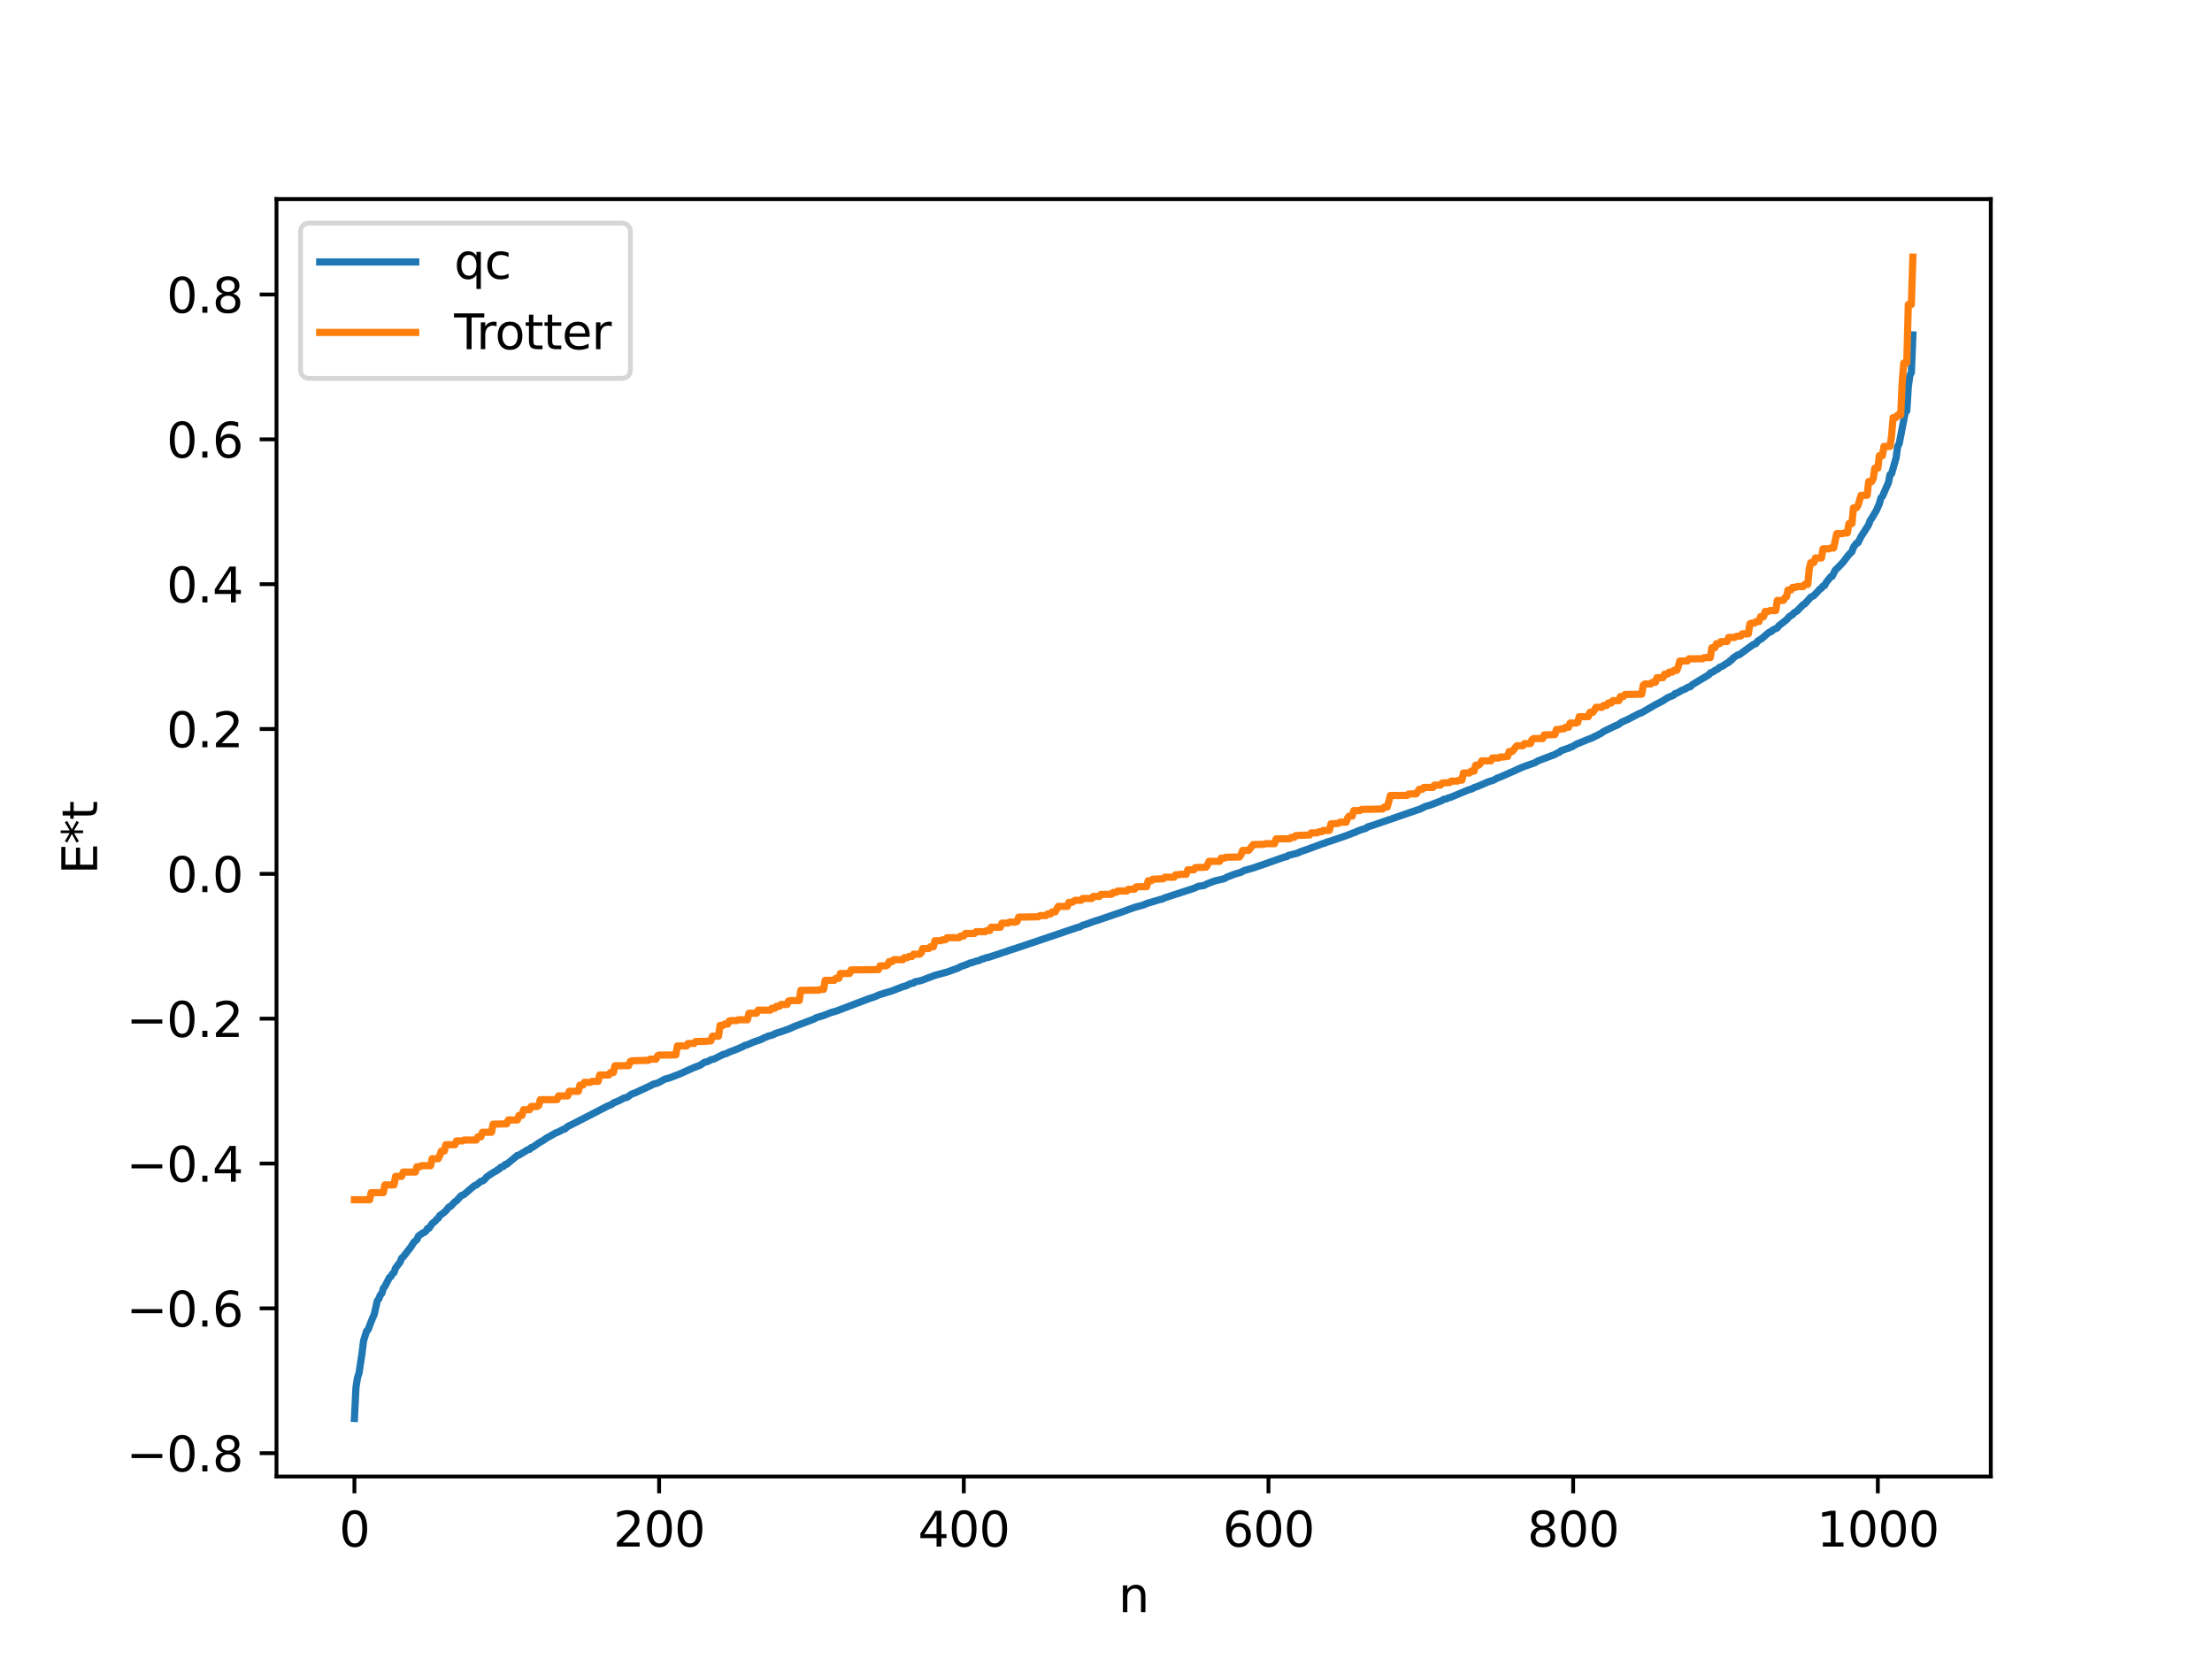 <?xml version="1.0" encoding="utf-8" standalone="no"?>
<!DOCTYPE svg PUBLIC "-//W3C//DTD SVG 1.1//EN"
  "http://www.w3.org/Graphics/SVG/1.1/DTD/svg11.dtd">
<svg xmlns:xlink="http://www.w3.org/1999/xlink" width="460.8pt" height="345.6pt" viewBox="0 0 460.8 345.6" xmlns="http://www.w3.org/2000/svg" version="1.1">
 <defs>
  <style type="text/css">*{stroke-linejoin: round; stroke-linecap: butt}</style>
 </defs>
 <g id="figure_1">
  <g id="patch_1">
   <path d="M 0 345.6 
L 460.8 345.6 
L 460.8 0 
L 0 0 
z
" style="fill: #ffffff"/>
  </g>
  <g id="axes_1">
   <g id="patch_2">
    <path d="M 57.6 307.584 
L 414.72 307.584 
L 414.72 41.472 
L 57.6 41.472 
z
" style="fill: #ffffff"/>
   </g>
   <g id="matplotlib.axis_1">
    <g id="xtick_1">
     <g id="line2d_1">
      <defs>
       <path id="m4b698e9301" d="M 0 0 
L 0 3.5 
" style="stroke: #000000; stroke-width: 0.8"/>
      </defs>
      <g>
       <use xlink:href="#m4b698e9301" x="73.833" y="307.584" style="stroke: #000000; stroke-width: 0.8"/>
      </g>
     </g>
     <g id="text_1">
      <!-- 0 -->
      <g transform="translate(70.651 322.182) scale(0.1 -0.1)">
       <defs>
        <path id="DejaVuSans-30" d="M 2034 4250 
Q 1547 4250 1301 3770 
Q 1056 3291 1056 2328 
Q 1056 1369 1301 889 
Q 1547 409 2034 409 
Q 2525 409 2770 889 
Q 3016 1369 3016 2328 
Q 3016 3291 2770 3770 
Q 2525 4250 2034 4250 
z
M 2034 4750 
Q 2819 4750 3233 4129 
Q 3647 3509 3647 2328 
Q 3647 1150 3233 529 
Q 2819 -91 2034 -91 
Q 1250 -91 836 529 
Q 422 1150 422 2328 
Q 422 3509 836 4129 
Q 1250 4750 2034 4750 
z
" transform="scale(0.016)"/>
       </defs>
       <use xlink:href="#DejaVuSans-30"/>
      </g>
     </g>
    </g>
    <g id="xtick_2">
     <g id="line2d_2">
      <g>
       <use xlink:href="#m4b698e9301" x="137.304" y="307.584" style="stroke: #000000; stroke-width: 0.8"/>
      </g>
     </g>
     <g id="text_2">
      <!-- 200 -->
      <g transform="translate(127.76 322.182) scale(0.1 -0.1)">
       <defs>
        <path id="DejaVuSans-32" d="M 1228 531 
L 3431 531 
L 3431 0 
L 469 0 
L 469 531 
Q 828 903 1448 1529 
Q 2069 2156 2228 2338 
Q 2531 2678 2651 2914 
Q 2772 3150 2772 3378 
Q 2772 3750 2511 3984 
Q 2250 4219 1831 4219 
Q 1534 4219 1204 4116 
Q 875 4013 500 3803 
L 500 4441 
Q 881 4594 1212 4672 
Q 1544 4750 1819 4750 
Q 2544 4750 2975 4387 
Q 3406 4025 3406 3419 
Q 3406 3131 3298 2873 
Q 3191 2616 2906 2266 
Q 2828 2175 2409 1742 
Q 1991 1309 1228 531 
z
" transform="scale(0.016)"/>
       </defs>
       <use xlink:href="#DejaVuSans-32"/>
       <use xlink:href="#DejaVuSans-30" x="63.623"/>
       <use xlink:href="#DejaVuSans-30" x="127.246"/>
      </g>
     </g>
    </g>
    <g id="xtick_3">
     <g id="line2d_3">
      <g>
       <use xlink:href="#m4b698e9301" x="200.775" y="307.584" style="stroke: #000000; stroke-width: 0.8"/>
      </g>
     </g>
     <g id="text_3">
      <!-- 400 -->
      <g transform="translate(191.231 322.182) scale(0.1 -0.1)">
       <defs>
        <path id="DejaVuSans-34" d="M 2419 4116 
L 825 1625 
L 2419 1625 
L 2419 4116 
z
M 2253 4666 
L 3047 4666 
L 3047 1625 
L 3713 1625 
L 3713 1100 
L 3047 1100 
L 3047 0 
L 2419 0 
L 2419 1100 
L 313 1100 
L 313 1709 
L 2253 4666 
z
" transform="scale(0.016)"/>
       </defs>
       <use xlink:href="#DejaVuSans-34"/>
       <use xlink:href="#DejaVuSans-30" x="63.623"/>
       <use xlink:href="#DejaVuSans-30" x="127.246"/>
      </g>
     </g>
    </g>
    <g id="xtick_4">
     <g id="line2d_4">
      <g>
       <use xlink:href="#m4b698e9301" x="264.246" y="307.584" style="stroke: #000000; stroke-width: 0.8"/>
      </g>
     </g>
     <g id="text_4">
      <!-- 600 -->
      <g transform="translate(254.702 322.182) scale(0.1 -0.1)">
       <defs>
        <path id="DejaVuSans-36" d="M 2113 2584 
Q 1688 2584 1439 2293 
Q 1191 2003 1191 1497 
Q 1191 994 1439 701 
Q 1688 409 2113 409 
Q 2538 409 2786 701 
Q 3034 994 3034 1497 
Q 3034 2003 2786 2293 
Q 2538 2584 2113 2584 
z
M 3366 4563 
L 3366 3988 
Q 3128 4100 2886 4159 
Q 2644 4219 2406 4219 
Q 1781 4219 1451 3797 
Q 1122 3375 1075 2522 
Q 1259 2794 1537 2939 
Q 1816 3084 2150 3084 
Q 2853 3084 3261 2657 
Q 3669 2231 3669 1497 
Q 3669 778 3244 343 
Q 2819 -91 2113 -91 
Q 1303 -91 875 529 
Q 447 1150 447 2328 
Q 447 3434 972 4092 
Q 1497 4750 2381 4750 
Q 2619 4750 2861 4703 
Q 3103 4656 3366 4563 
z
" transform="scale(0.016)"/>
       </defs>
       <use xlink:href="#DejaVuSans-36"/>
       <use xlink:href="#DejaVuSans-30" x="63.623"/>
       <use xlink:href="#DejaVuSans-30" x="127.246"/>
      </g>
     </g>
    </g>
    <g id="xtick_5">
     <g id="line2d_5">
      <g>
       <use xlink:href="#m4b698e9301" x="327.717" y="307.584" style="stroke: #000000; stroke-width: 0.8"/>
      </g>
     </g>
     <g id="text_5">
      <!-- 800 -->
      <g transform="translate(318.173 322.182) scale(0.1 -0.1)">
       <defs>
        <path id="DejaVuSans-38" d="M 2034 2216 
Q 1584 2216 1326 1975 
Q 1069 1734 1069 1313 
Q 1069 891 1326 650 
Q 1584 409 2034 409 
Q 2484 409 2743 651 
Q 3003 894 3003 1313 
Q 3003 1734 2745 1975 
Q 2488 2216 2034 2216 
z
M 1403 2484 
Q 997 2584 770 2862 
Q 544 3141 544 3541 
Q 544 4100 942 4425 
Q 1341 4750 2034 4750 
Q 2731 4750 3128 4425 
Q 3525 4100 3525 3541 
Q 3525 3141 3298 2862 
Q 3072 2584 2669 2484 
Q 3125 2378 3379 2068 
Q 3634 1759 3634 1313 
Q 3634 634 3220 271 
Q 2806 -91 2034 -91 
Q 1263 -91 848 271 
Q 434 634 434 1313 
Q 434 1759 690 2068 
Q 947 2378 1403 2484 
z
M 1172 3481 
Q 1172 3119 1398 2916 
Q 1625 2713 2034 2713 
Q 2441 2713 2670 2916 
Q 2900 3119 2900 3481 
Q 2900 3844 2670 4047 
Q 2441 4250 2034 4250 
Q 1625 4250 1398 4047 
Q 1172 3844 1172 3481 
z
" transform="scale(0.016)"/>
       </defs>
       <use xlink:href="#DejaVuSans-38"/>
       <use xlink:href="#DejaVuSans-30" x="63.623"/>
       <use xlink:href="#DejaVuSans-30" x="127.246"/>
      </g>
     </g>
    </g>
    <g id="xtick_6">
     <g id="line2d_6">
      <g>
       <use xlink:href="#m4b698e9301" x="391.188" y="307.584" style="stroke: #000000; stroke-width: 0.8"/>
      </g>
     </g>
     <g id="text_6">
      <!-- 1000 -->
      <g transform="translate(378.463 322.182) scale(0.1 -0.1)">
       <defs>
        <path id="DejaVuSans-31" d="M 794 531 
L 1825 531 
L 1825 4091 
L 703 3866 
L 703 4441 
L 1819 4666 
L 2450 4666 
L 2450 531 
L 3481 531 
L 3481 0 
L 794 0 
L 794 531 
z
" transform="scale(0.016)"/>
       </defs>
       <use xlink:href="#DejaVuSans-31"/>
       <use xlink:href="#DejaVuSans-30" x="63.623"/>
       <use xlink:href="#DejaVuSans-30" x="127.246"/>
       <use xlink:href="#DejaVuSans-30" x="190.869"/>
      </g>
     </g>
    </g>
    <g id="text_7">
     <!-- n -->
     <g transform="translate(232.991 335.861) scale(0.1 -0.1)">
      <defs>
       <path id="DejaVuSans-6e" d="M 3513 2113 
L 3513 0 
L 2938 0 
L 2938 2094 
Q 2938 2591 2744 2837 
Q 2550 3084 2163 3084 
Q 1697 3084 1428 2787 
Q 1159 2491 1159 1978 
L 1159 0 
L 581 0 
L 581 3500 
L 1159 3500 
L 1159 2956 
Q 1366 3272 1645 3428 
Q 1925 3584 2291 3584 
Q 2894 3584 3203 3211 
Q 3513 2838 3513 2113 
z
" transform="scale(0.016)"/>
      </defs>
      <use xlink:href="#DejaVuSans-6e"/>
     </g>
    </g>
   </g>
   <g id="matplotlib.axis_2">
    <g id="ytick_1">
     <g id="line2d_7">
      <defs>
       <path id="m3934fde22a" d="M 0 0 
L -3.5 0 
" style="stroke: #000000; stroke-width: 0.8"/>
      </defs>
      <g>
       <use xlink:href="#m3934fde22a" x="57.6" y="302.725" style="stroke: #000000; stroke-width: 0.8"/>
      </g>
     </g>
     <g id="text_8">
      <!-- −0.8 -->
      <g transform="translate(26.317 306.524) scale(0.1 -0.1)">
       <defs>
        <path id="DejaVuSans-2212" d="M 678 2272 
L 4684 2272 
L 4684 1741 
L 678 1741 
L 678 2272 
z
" transform="scale(0.016)"/>
        <path id="DejaVuSans-2e" d="M 684 794 
L 1344 794 
L 1344 0 
L 684 0 
L 684 794 
z
" transform="scale(0.016)"/>
       </defs>
       <use xlink:href="#DejaVuSans-2212"/>
       <use xlink:href="#DejaVuSans-30" x="83.789"/>
       <use xlink:href="#DejaVuSans-2e" x="147.412"/>
       <use xlink:href="#DejaVuSans-38" x="179.199"/>
      </g>
     </g>
    </g>
    <g id="ytick_2">
     <g id="line2d_8">
      <g>
       <use xlink:href="#m3934fde22a" x="57.6" y="272.553" style="stroke: #000000; stroke-width: 0.8"/>
      </g>
     </g>
     <g id="text_9">
      <!-- −0.6 -->
      <g transform="translate(26.317 276.352) scale(0.1 -0.1)">
       <use xlink:href="#DejaVuSans-2212"/>
       <use xlink:href="#DejaVuSans-30" x="83.789"/>
       <use xlink:href="#DejaVuSans-2e" x="147.412"/>
       <use xlink:href="#DejaVuSans-36" x="179.199"/>
      </g>
     </g>
    </g>
    <g id="ytick_3">
     <g id="line2d_9">
      <g>
       <use xlink:href="#m3934fde22a" x="57.6" y="242.382" style="stroke: #000000; stroke-width: 0.8"/>
      </g>
     </g>
     <g id="text_10">
      <!-- −0.4 -->
      <g transform="translate(26.317 246.181) scale(0.1 -0.1)">
       <use xlink:href="#DejaVuSans-2212"/>
       <use xlink:href="#DejaVuSans-30" x="83.789"/>
       <use xlink:href="#DejaVuSans-2e" x="147.412"/>
       <use xlink:href="#DejaVuSans-34" x="179.199"/>
      </g>
     </g>
    </g>
    <g id="ytick_4">
     <g id="line2d_10">
      <g>
       <use xlink:href="#m3934fde22a" x="57.6" y="212.21" style="stroke: #000000; stroke-width: 0.8"/>
      </g>
     </g>
     <g id="text_11">
      <!-- −0.2 -->
      <g transform="translate(26.317 216.009) scale(0.1 -0.1)">
       <use xlink:href="#DejaVuSans-2212"/>
       <use xlink:href="#DejaVuSans-30" x="83.789"/>
       <use xlink:href="#DejaVuSans-2e" x="147.412"/>
       <use xlink:href="#DejaVuSans-32" x="179.199"/>
      </g>
     </g>
    </g>
    <g id="ytick_5">
     <g id="line2d_11">
      <g>
       <use xlink:href="#m3934fde22a" x="57.6" y="182.039" style="stroke: #000000; stroke-width: 0.8"/>
      </g>
     </g>
     <g id="text_12">
      <!-- 0.0 -->
      <g transform="translate(34.697 185.838) scale(0.1 -0.1)">
       <use xlink:href="#DejaVuSans-30"/>
       <use xlink:href="#DejaVuSans-2e" x="63.623"/>
       <use xlink:href="#DejaVuSans-30" x="95.41"/>
      </g>
     </g>
    </g>
    <g id="ytick_6">
     <g id="line2d_12">
      <g>
       <use xlink:href="#m3934fde22a" x="57.6" y="151.867" style="stroke: #000000; stroke-width: 0.8"/>
      </g>
     </g>
     <g id="text_13">
      <!-- 0.2 -->
      <g transform="translate(34.697 155.666) scale(0.1 -0.1)">
       <use xlink:href="#DejaVuSans-30"/>
       <use xlink:href="#DejaVuSans-2e" x="63.623"/>
       <use xlink:href="#DejaVuSans-32" x="95.41"/>
      </g>
     </g>
    </g>
    <g id="ytick_7">
     <g id="line2d_13">
      <g>
       <use xlink:href="#m3934fde22a" x="57.6" y="121.696" style="stroke: #000000; stroke-width: 0.8"/>
      </g>
     </g>
     <g id="text_14">
      <!-- 0.4 -->
      <g transform="translate(34.697 125.495) scale(0.1 -0.1)">
       <use xlink:href="#DejaVuSans-30"/>
       <use xlink:href="#DejaVuSans-2e" x="63.623"/>
       <use xlink:href="#DejaVuSans-34" x="95.41"/>
      </g>
     </g>
    </g>
    <g id="ytick_8">
     <g id="line2d_14">
      <g>
       <use xlink:href="#m3934fde22a" x="57.6" y="91.524" style="stroke: #000000; stroke-width: 0.8"/>
      </g>
     </g>
     <g id="text_15">
      <!-- 0.6 -->
      <g transform="translate(34.697 95.324) scale(0.1 -0.1)">
       <use xlink:href="#DejaVuSans-30"/>
       <use xlink:href="#DejaVuSans-2e" x="63.623"/>
       <use xlink:href="#DejaVuSans-36" x="95.41"/>
      </g>
     </g>
    </g>
    <g id="ytick_9">
     <g id="line2d_15">
      <g>
       <use xlink:href="#m3934fde22a" x="57.6" y="61.353" style="stroke: #000000; stroke-width: 0.8"/>
      </g>
     </g>
     <g id="text_16">
      <!-- 0.8 -->
      <g transform="translate(34.697 65.152) scale(0.1 -0.1)">
       <use xlink:href="#DejaVuSans-30"/>
       <use xlink:href="#DejaVuSans-2e" x="63.623"/>
       <use xlink:href="#DejaVuSans-38" x="95.41"/>
      </g>
     </g>
    </g>
    <g id="text_17">
     <!-- E*t -->
     <g transform="translate(20.238 182.148) rotate(-90) scale(0.1 -0.1)">
      <defs>
       <path id="DejaVuSans-45" d="M 628 4666 
L 3578 4666 
L 3578 4134 
L 1259 4134 
L 1259 2753 
L 3481 2753 
L 3481 2222 
L 1259 2222 
L 1259 531 
L 3634 531 
L 3634 0 
L 628 0 
L 628 4666 
z
" transform="scale(0.016)"/>
       <path id="DejaVuSans-2a" d="M 3009 3897 
L 1888 3291 
L 3009 2681 
L 2828 2375 
L 1778 3009 
L 1778 1831 
L 1422 1831 
L 1422 3009 
L 372 2375 
L 191 2681 
L 1313 3291 
L 191 3897 
L 372 4206 
L 1422 3572 
L 1422 4750 
L 1778 4750 
L 1778 3572 
L 2828 4206 
L 3009 3897 
z
" transform="scale(0.016)"/>
       <path id="DejaVuSans-74" d="M 1172 4494 
L 1172 3500 
L 2356 3500 
L 2356 3053 
L 1172 3053 
L 1172 1153 
Q 1172 725 1289 603 
Q 1406 481 1766 481 
L 2356 481 
L 2356 0 
L 1766 0 
Q 1100 0 847 248 
Q 594 497 594 1153 
L 594 3053 
L 172 3053 
L 172 3500 
L 594 3500 
L 594 4494 
L 1172 4494 
z
" transform="scale(0.016)"/>
      </defs>
      <use xlink:href="#DejaVuSans-45"/>
      <use xlink:href="#DejaVuSans-2a" x="63.184"/>
      <use xlink:href="#DejaVuSans-74" x="113.184"/>
     </g>
    </g>
   </g>
   <g id="line2d_16">
    <path d="M 73.833 295.488 
L 74.15 289.087 
L 74.467 287.02 
L 74.785 286.057 
L 75.42 281.9 
L 75.737 279.312 
L 76.372 277.283 
L 76.689 276.99 
L 77.324 275.278 
L 77.958 273.812 
L 78.593 271.015 
L 78.91 270.578 
L 79.228 269.78 
L 79.545 269.436 
L 79.862 268.358 
L 80.18 267.992 
L 81.132 266.118 
L 81.449 265.911 
L 81.767 265.331 
L 82.084 265.085 
L 82.401 264.143 
L 83.036 263.321 
L 83.353 262.921 
L 83.671 262.095 
L 83.988 261.844 
L 85.575 259.793 
L 86.21 258.781 
L 86.844 258.242 
L 87.162 257.496 
L 88.114 256.822 
L 88.431 256.719 
L 88.748 256.439 
L 89.066 255.897 
L 89.383 255.857 
L 90.018 254.892 
L 90.653 254.398 
L 90.97 253.998 
L 91.287 253.791 
L 91.605 253.22 
L 92.239 252.786 
L 92.874 252.241 
L 93.509 251.45 
L 93.826 251.334 
L 94.778 250.352 
L 95.096 250.161 
L 96.048 249.09 
L 96.682 248.83 
L 98.269 247.457 
L 98.904 246.953 
L 99.221 246.872 
L 100.173 246.084 
L 100.491 246.03 
L 100.808 245.854 
L 101.443 245.121 
L 102.077 244.697 
L 103.029 244.086 
L 103.347 243.973 
L 103.664 243.663 
L 103.981 243.56 
L 104.299 243.168 
L 104.934 242.949 
L 105.251 242.569 
L 105.568 242.529 
L 107.79 240.685 
L 108.107 240.632 
L 110.011 239.469 
L 110.329 239.438 
L 110.646 239.064 
L 110.963 238.999 
L 111.915 238.327 
L 112.55 237.906 
L 113.185 237.559 
L 113.82 237.11 
L 114.454 236.763 
L 115.724 236.026 
L 116.358 235.782 
L 117.31 235.273 
L 117.628 235.214 
L 118.262 234.665 
L 119.215 234.208 
L 126.514 230.446 
L 127.466 230.05 
L 127.783 229.774 
L 129.053 229.247 
L 130.005 228.726 
L 130.639 228.6 
L 131.591 227.901 
L 132.226 227.701 
L 135.717 226.078 
L 136.034 225.871 
L 136.986 225.621 
L 137.621 225.293 
L 138.573 224.766 
L 139.208 224.635 
L 141.112 223.92 
L 142.064 223.517 
L 144.603 222.378 
L 145.872 221.898 
L 146.507 221.457 
L 146.824 221.288 
L 147.459 221.12 
L 148.094 220.771 
L 148.729 220.616 
L 150.633 219.661 
L 151.267 219.488 
L 151.902 219.178 
L 153.489 218.575 
L 154.758 218.023 
L 155.076 217.805 
L 155.71 217.627 
L 156.98 217.077 
L 158.567 216.533 
L 159.201 216.194 
L 160.153 215.802 
L 160.788 215.661 
L 161.74 215.21 
L 162.692 214.933 
L 164.596 214.251 
L 165.231 213.934 
L 169.674 212.247 
L 169.991 212.023 
L 171.578 211.544 
L 173.165 210.917 
L 174.117 210.66 
L 180.781 208.129 
L 182.368 207.597 
L 183.003 207.281 
L 185.859 206.398 
L 188.081 205.54 
L 188.715 205.376 
L 189.667 204.903 
L 190.302 204.785 
L 190.62 204.527 
L 191.889 204.269 
L 194.745 203.185 
L 197.284 202.496 
L 198.871 201.928 
L 199.505 201.698 
L 200.14 201.358 
L 201.41 200.906 
L 202.044 200.626 
L 202.679 200.467 
L 203.314 200.239 
L 203.948 200.098 
L 204.583 199.786 
L 204.9 199.729 
L 205.535 199.473 
L 205.853 199.452 
L 206.805 199.14 
L 207.757 198.836 
L 209.343 198.29 
L 209.661 198.236 
L 209.978 198.063 
L 210.613 197.867 
L 211.882 197.457 
L 214.104 196.713 
L 224.577 193.16 
L 224.894 193.112 
L 225.529 192.754 
L 226.163 192.577 
L 228.067 191.877 
L 228.702 191.695 
L 234.097 189.85 
L 235.049 189.492 
L 236.319 189.038 
L 238.223 188.513 
L 238.858 188.222 
L 241.714 187.369 
L 242.031 187.326 
L 242.666 187.025 
L 248.696 185.061 
L 249.648 184.627 
L 250.6 184.503 
L 250.917 184.414 
L 251.552 184.082 
L 253.139 183.488 
L 255.043 183.046 
L 255.677 182.681 
L 256.629 182.326 
L 257.264 182.076 
L 258.534 181.704 
L 259.168 181.353 
L 261.39 180.713 
L 262.024 180.471 
L 262.659 180.272 
L 267.102 178.709 
L 267.737 178.49 
L 268.054 178.465 
L 268.372 178.203 
L 270.276 177.727 
L 270.91 177.421 
L 272.18 176.984 
L 272.815 176.76 
L 275.036 175.936 
L 275.671 175.698 
L 275.988 175.652 
L 276.305 175.456 
L 276.94 175.284 
L 279.796 174.313 
L 280.431 174.084 
L 282.018 173.466 
L 282.335 173.4 
L 282.653 173.181 
L 283.605 172.839 
L 284.557 172.545 
L 284.874 172.28 
L 286.461 171.761 
L 295.981 168.479 
L 296.934 167.994 
L 297.886 167.727 
L 300.424 166.759 
L 300.742 166.51 
L 301.377 166.397 
L 301.694 166.232 
L 302.329 166.044 
L 305.82 164.578 
L 306.772 164.284 
L 307.089 164.049 
L 307.724 163.864 
L 309.945 162.903 
L 311.215 162.486 
L 311.849 162.12 
L 312.801 161.752 
L 315.023 160.781 
L 317.244 159.773 
L 319.783 158.878 
L 320.418 158.491 
L 323.909 157.171 
L 324.543 156.812 
L 324.861 156.706 
L 325.178 156.39 
L 326.448 155.945 
L 326.765 155.874 
L 327.082 155.669 
L 327.4 155.62 
L 328.352 155.046 
L 330.573 154.128 
L 331.843 153.644 
L 332.16 153.414 
L 332.477 153.33 
L 333.112 152.968 
L 333.429 152.83 
L 334.064 152.382 
L 336.603 151.149 
L 336.92 151.069 
L 337.872 150.415 
L 339.142 149.852 
L 340.411 149.192 
L 341.363 148.692 
L 341.998 148.459 
L 344.854 146.804 
L 346.441 145.972 
L 347.393 145.343 
L 348.662 144.817 
L 348.98 144.469 
L 349.297 144.414 
L 350.249 143.864 
L 351.201 143.461 
L 351.519 143.21 
L 352.153 143.04 
L 352.471 142.674 
L 353.74 141.899 
L 355.962 140.583 
L 356.279 140.192 
L 356.914 139.939 
L 357.231 139.667 
L 357.866 139.374 
L 358.183 139.028 
L 358.818 138.776 
L 359.77 138.139 
L 360.087 138.027 
L 360.405 137.63 
L 360.722 137.502 
L 361.039 137.068 
L 361.991 136.439 
L 362.309 136.4 
L 364.213 135.005 
L 364.848 134.549 
L 365.165 134.312 
L 365.8 134.068 
L 366.117 133.594 
L 367.069 132.979 
L 368.021 132.142 
L 368.656 131.651 
L 368.973 131.591 
L 369.291 131.25 
L 370.243 130.794 
L 370.56 130.356 
L 372.147 129.123 
L 372.781 128.409 
L 373.416 128.058 
L 373.734 127.647 
L 374.368 127.271 
L 375.638 125.944 
L 375.955 125.819 
L 377.224 124.394 
L 377.859 124.08 
L 378.811 123.068 
L 379.129 122.7 
L 379.446 122.532 
L 379.763 122.084 
L 380.081 122.004 
L 380.398 121.374 
L 381.35 120.174 
L 381.667 120.064 
L 382.302 118.797 
L 382.937 118.17 
L 383.889 117.192 
L 385.158 115.521 
L 385.793 114.911 
L 386.11 114.005 
L 386.745 113.148 
L 387.062 113.061 
L 387.697 111.765 
L 388.649 110.297 
L 389.284 109.277 
L 389.601 108.403 
L 389.919 107.975 
L 390.553 106.868 
L 390.871 106.383 
L 391.505 104.924 
L 391.823 103.749 
L 392.14 103.403 
L 393.41 100.489 
L 393.727 98.871 
L 394.044 98.694 
L 394.996 95.36 
L 395.314 92.979 
L 395.631 92.449 
L 396.9 85.896 
L 397.218 85.608 
L 397.535 80.602 
L 397.853 78.203 
L 398.17 77.638 
L 398.487 69.777 
L 398.487 69.777 
" clip-path="url(#pcc2273c939)" style="fill: none; stroke: #1f77b4; stroke-width: 1.5; stroke-linecap: square"/>
   </g>
   <g id="line2d_17">
    <path d="M 73.833 249.924 
L 77.006 249.924 
L 77.324 248.448 
L 79.862 248.448 
L 80.18 246.836 
L 82.084 246.836 
L 82.401 245.056 
L 83.671 245.056 
L 83.988 244.162 
L 86.527 244.162 
L 86.844 243.056 
L 87.479 243.056 
L 87.796 242.834 
L 89.7 242.834 
L 90.018 241.386 
L 91.287 241.386 
L 91.605 240.758 
L 91.922 239.792 
L 92.557 239.792 
L 92.874 238.464 
L 94.778 238.464 
L 95.096 237.672 
L 96.365 237.672 
L 96.682 237.487 
L 99.221 237.487 
L 99.539 236.826 
L 100.173 236.826 
L 100.491 235.865 
L 102.395 235.865 
L 102.712 234.19 
L 105.568 234.111 
L 105.886 233.31 
L 107.79 233.31 
L 108.107 232.361 
L 108.742 232.361 
L 109.059 231.176 
L 110.329 231.176 
L 110.646 230.501 
L 111.915 230.501 
L 112.233 230.276 
L 112.55 229.092 
L 116.041 229.076 
L 116.358 228.297 
L 118.262 228.297 
L 118.58 227.338 
L 120.484 227.338 
L 120.801 226.046 
L 121.436 226.046 
L 121.753 225.467 
L 123.023 225.467 
L 123.34 225.264 
L 124.61 225.264 
L 124.927 223.942 
L 126.831 223.942 
L 127.148 223.428 
L 127.783 223.428 
L 128.1 222.024 
L 130.957 221.992 
L 131.274 221.141 
L 131.591 220.989 
L 135.082 220.881 
L 135.4 220.644 
L 136.669 220.644 
L 136.986 219.927 
L 137.304 219.801 
L 140.795 219.753 
L 141.112 217.891 
L 143.016 217.891 
L 143.334 217.377 
L 144.603 217.377 
L 144.92 216.97 
L 147.142 216.922 
L 147.777 216.827 
L 148.094 216.827 
L 148.411 215.857 
L 149.681 215.857 
L 149.998 213.607 
L 150.633 213.607 
L 150.95 213.336 
L 151.585 213.336 
L 151.902 212.721 
L 152.22 212.602 
L 153.489 212.602 
L 153.806 212.434 
L 155.71 212.434 
L 156.028 211.07 
L 157.615 211.065 
L 157.932 210.43 
L 160.471 210.43 
L 160.788 210.044 
L 161.423 210.044 
L 161.74 209.628 
L 162.375 209.628 
L 162.692 209.253 
L 163.962 209.253 
L 164.279 208.51 
L 164.914 208.445 
L 166.5 208.445 
L 166.818 206.307 
L 170.626 206.259 
L 170.943 206.102 
L 171.578 206.102 
L 171.896 204.217 
L 173.8 204.217 
L 174.117 203.813 
L 174.752 203.813 
L 175.069 202.797 
L 176.973 202.797 
L 177.291 202.053 
L 183.003 201.982 
L 183.32 201.203 
L 184.59 201.203 
L 184.907 201.015 
L 185.224 200.32 
L 185.859 200.32 
L 186.177 199.924 
L 188.081 199.924 
L 188.398 199.502 
L 189.033 199.502 
L 189.35 199.247 
L 189.985 199.247 
L 190.302 198.775 
L 191.572 198.775 
L 191.889 198.541 
L 192.206 197.603 
L 193.476 197.603 
L 193.793 197.244 
L 194.428 197.244 
L 194.745 195.969 
L 196.015 195.969 
L 196.332 195.779 
L 196.967 195.779 
L 197.284 195.344 
L 199.823 195.344 
L 200.14 194.985 
L 200.775 194.985 
L 201.092 194.464 
L 202.996 194.464 
L 203.314 194.09 
L 205.218 194.09 
L 205.535 193.86 
L 206.17 193.86 
L 206.487 193.162 
L 208.391 193.162 
L 208.709 192.311 
L 209.978 192.311 
L 210.296 192.093 
L 211.565 192.093 
L 211.882 191.96 
L 212.2 191.058 
L 216.325 190.98 
L 216.643 190.734 
L 217.912 190.734 
L 218.229 190.387 
L 218.864 190.387 
L 219.181 189.969 
L 219.816 189.969 
L 220.451 188.82 
L 222.355 188.82 
L 222.672 187.982 
L 223.307 187.982 
L 223.942 187.554 
L 225.211 187.554 
L 225.529 187.175 
L 227.433 187.175 
L 227.75 186.739 
L 229.02 186.739 
L 229.337 186.325 
L 231.558 186.291 
L 231.876 185.908 
L 232.51 185.908 
L 232.828 185.616 
L 234.732 185.616 
L 235.049 185.257 
L 236.319 185.257 
L 236.636 184.779 
L 237.271 184.716 
L 238.858 184.716 
L 239.175 183.486 
L 239.81 183.486 
L 240.127 183.161 
L 242.348 183.066 
L 242.666 182.734 
L 244.57 182.734 
L 244.887 182.248 
L 245.522 182.248 
L 245.839 182.128 
L 247.109 182.128 
L 247.426 181.195 
L 248.696 181.195 
L 249.013 180.729 
L 251.234 180.654 
L 251.552 180.169 
L 251.869 179.436 
L 254.091 179.423 
L 254.408 178.77 
L 255.043 178.77 
L 255.36 178.578 
L 258.216 178.524 
L 258.534 178.046 
L 258.851 177.152 
L 260.12 177.152 
L 261.072 175.941 
L 263.294 175.888 
L 263.611 175.76 
L 265.515 175.76 
L 265.833 174.753 
L 268.689 174.728 
L 269.006 174.428 
L 269.641 174.428 
L 269.958 174.054 
L 272.815 173.944 
L 273.132 173.507 
L 274.401 173.507 
L 274.719 173.264 
L 275.353 173.264 
L 275.671 172.985 
L 276.94 172.985 
L 277.258 171.623 
L 278.844 171.524 
L 279.162 171.276 
L 280.431 171.276 
L 280.748 170.349 
L 281.066 170.007 
L 281.7 170.007 
L 282.018 168.861 
L 283.287 168.861 
L 283.605 168.625 
L 288.048 168.519 
L 288.365 168.117 
L 289 168.117 
L 289.634 165.715 
L 293.125 165.706 
L 293.443 165.411 
L 294.395 165.37 
L 295.029 165.37 
L 295.664 164.424 
L 296.299 164.424 
L 296.616 164.037 
L 298.52 164.037 
L 298.838 163.551 
L 300.107 163.551 
L 300.424 163.116 
L 302.011 163.02 
L 302.329 162.722 
L 303.598 162.722 
L 303.915 162.52 
L 304.55 162.52 
L 304.867 161.024 
L 306.137 161.024 
L 306.454 160.641 
L 307.089 160.641 
L 307.406 159.402 
L 308.041 159.402 
L 308.358 159.097 
L 308.676 158.5 
L 310.58 158.5 
L 310.897 157.907 
L 312.167 157.907 
L 312.484 157.709 
L 313.119 157.709 
L 313.753 157.591 
L 314.071 157.591 
L 314.388 156.548 
L 315.023 156.548 
L 315.975 155.358 
L 317.244 155.358 
L 317.562 154.899 
L 318.831 154.899 
L 319.148 154.079 
L 319.466 153.859 
L 321.37 153.859 
L 321.687 153.105 
L 323.909 153.029 
L 324.226 151.973 
L 324.861 151.973 
L 325.178 151.828 
L 325.813 151.828 
L 326.13 151.504 
L 326.765 151.504 
L 327.082 150.621 
L 328.352 150.621 
L 328.669 150.502 
L 328.986 149.296 
L 330.891 149.296 
L 331.208 148.393 
L 331.843 148.393 
L 332.477 147.345 
L 333.747 147.345 
L 334.064 146.959 
L 334.699 146.959 
L 335.016 146.454 
L 335.651 146.454 
L 335.968 145.956 
L 337.238 145.956 
L 337.555 145.101 
L 338.19 145.101 
L 338.507 144.677 
L 341.998 144.611 
L 342.315 142.749 
L 342.633 142.483 
L 343.902 142.483 
L 344.22 142.146 
L 344.854 142.146 
L 345.172 141.174 
L 346.441 141.174 
L 346.758 140.432 
L 347.393 140.432 
L 347.71 140.016 
L 348.345 140.016 
L 348.662 139.657 
L 349.297 139.657 
L 349.615 138.872 
L 349.932 137.708 
L 351.519 137.699 
L 351.836 137.246 
L 354.692 137.23 
L 355.01 136.991 
L 356.279 136.991 
L 356.596 134.942 
L 357.231 134.942 
L 357.548 134.106 
L 358.183 134.106 
L 358.5 133.653 
L 359.77 133.653 
L 360.087 132.798 
L 361.357 132.798 
L 361.674 132.578 
L 362.309 132.496 
L 362.626 132.496 
L 362.943 132.04 
L 364.213 132.04 
L 364.53 129.968 
L 364.848 129.814 
L 365.482 129.814 
L 365.8 129.493 
L 366.434 129.493 
L 366.752 128.464 
L 367.386 128.464 
L 367.704 127.386 
L 368.339 127.386 
L 368.656 127.195 
L 369.925 127.195 
L 370.243 125.076 
L 371.512 125.076 
L 371.829 124.508 
L 372.147 124.336 
L 372.464 122.911 
L 373.099 122.911 
L 373.416 122.369 
L 374.051 122.369 
L 374.368 122.192 
L 375.638 122.192 
L 375.955 121.737 
L 376.59 121.737 
L 376.907 118.5 
L 377.224 117.205 
L 377.859 117.205 
L 378.177 116.236 
L 379.446 116.236 
L 379.763 114.328 
L 381.033 114.328 
L 381.35 114.163 
L 381.985 114.163 
L 382.62 111.163 
L 383.889 111.163 
L 384.206 111.019 
L 384.841 111.019 
L 385.158 109.08 
L 385.793 109.08 
L 386.11 105.779 
L 386.745 105.779 
L 387.062 105.261 
L 387.697 103.186 
L 388.967 103.186 
L 389.284 100.301 
L 389.919 100.301 
L 390.236 99.675 
L 390.553 97.532 
L 391.188 97.532 
L 391.505 94.919 
L 392.14 94.919 
L 392.458 92.996 
L 393.727 92.996 
L 394.044 90.873 
L 394.362 86.983 
L 394.996 86.983 
L 395.314 86.451 
L 395.948 86.451 
L 396.266 79.571 
L 396.583 75.623 
L 397.218 75.623 
L 397.535 63.445 
L 398.17 63.445 
L 398.487 53.568 
L 398.487 53.568 
" clip-path="url(#pcc2273c939)" style="fill: none; stroke: #ff7f0e; stroke-width: 1.5; stroke-linecap: square"/>
   </g>
   <g id="patch_3">
    <path d="M 57.6 307.584 
L 57.6 41.472 
" style="fill: none; stroke: #000000; stroke-width: 0.8; stroke-linejoin: miter; stroke-linecap: square"/>
   </g>
   <g id="patch_4">
    <path d="M 414.72 307.584 
L 414.72 41.472 
" style="fill: none; stroke: #000000; stroke-width: 0.8; stroke-linejoin: miter; stroke-linecap: square"/>
   </g>
   <g id="patch_5">
    <path d="M 57.6 307.584 
L 414.72 307.584 
" style="fill: none; stroke: #000000; stroke-width: 0.8; stroke-linejoin: miter; stroke-linecap: square"/>
   </g>
   <g id="patch_6">
    <path d="M 57.6 41.472 
L 414.72 41.472 
" style="fill: none; stroke: #000000; stroke-width: 0.8; stroke-linejoin: miter; stroke-linecap: square"/>
   </g>
   <g id="legend_1">
    <g id="patch_7">
     <path d="M 64.6 78.828 
L 129.342 78.828 
Q 131.342 78.828 131.342 76.828 
L 131.342 48.472 
Q 131.342 46.472 129.342 46.472 
L 64.6 46.472 
Q 62.6 46.472 62.6 48.472 
L 62.6 76.828 
Q 62.6 78.828 64.6 78.828 
z
" style="fill: #ffffff; opacity: 0.8; stroke: #cccccc; stroke-linejoin: miter"/>
    </g>
    <g id="line2d_18">
     <path d="M 66.6 54.57 
L 76.6 54.57 
L 86.6 54.57 
" style="fill: none; stroke: #1f77b4; stroke-width: 1.5; stroke-linecap: square"/>
    </g>
    <g id="text_18">
     <!-- qc -->
     <g transform="translate(94.6 58.07) scale(0.1 -0.1)">
      <defs>
       <path id="DejaVuSans-71" d="M 947 1747 
Q 947 1113 1208 752 
Q 1469 391 1925 391 
Q 2381 391 2643 752 
Q 2906 1113 2906 1747 
Q 2906 2381 2643 2742 
Q 2381 3103 1925 3103 
Q 1469 3103 1208 2742 
Q 947 2381 947 1747 
z
M 2906 525 
Q 2725 213 2448 61 
Q 2172 -91 1784 -91 
Q 1150 -91 751 415 
Q 353 922 353 1747 
Q 353 2572 751 3078 
Q 1150 3584 1784 3584 
Q 2172 3584 2448 3432 
Q 2725 3281 2906 2969 
L 2906 3500 
L 3481 3500 
L 3481 -1331 
L 2906 -1331 
L 2906 525 
z
" transform="scale(0.016)"/>
       <path id="DejaVuSans-63" d="M 3122 3366 
L 3122 2828 
Q 2878 2963 2633 3030 
Q 2388 3097 2138 3097 
Q 1578 3097 1268 2742 
Q 959 2388 959 1747 
Q 959 1106 1268 751 
Q 1578 397 2138 397 
Q 2388 397 2633 464 
Q 2878 531 3122 666 
L 3122 134 
Q 2881 22 2623 -34 
Q 2366 -91 2075 -91 
Q 1284 -91 818 406 
Q 353 903 353 1747 
Q 353 2603 823 3093 
Q 1294 3584 2113 3584 
Q 2378 3584 2631 3529 
Q 2884 3475 3122 3366 
z
" transform="scale(0.016)"/>
      </defs>
      <use xlink:href="#DejaVuSans-71"/>
      <use xlink:href="#DejaVuSans-63" x="63.477"/>
     </g>
    </g>
    <g id="line2d_19">
     <path d="M 66.6 69.249 
L 76.6 69.249 
L 86.6 69.249 
" style="fill: none; stroke: #ff7f0e; stroke-width: 1.5; stroke-linecap: square"/>
    </g>
    <g id="text_19">
     <!-- Trotter -->
     <g transform="translate(94.6 72.749) scale(0.1 -0.1)">
      <defs>
       <path id="DejaVuSans-54" d="M -19 4666 
L 3928 4666 
L 3928 4134 
L 2272 4134 
L 2272 0 
L 1638 0 
L 1638 4134 
L -19 4134 
L -19 4666 
z
" transform="scale(0.016)"/>
       <path id="DejaVuSans-72" d="M 2631 2963 
Q 2534 3019 2420 3045 
Q 2306 3072 2169 3072 
Q 1681 3072 1420 2755 
Q 1159 2438 1159 1844 
L 1159 0 
L 581 0 
L 581 3500 
L 1159 3500 
L 1159 2956 
Q 1341 3275 1631 3429 
Q 1922 3584 2338 3584 
Q 2397 3584 2469 3576 
Q 2541 3569 2628 3553 
L 2631 2963 
z
" transform="scale(0.016)"/>
       <path id="DejaVuSans-6f" d="M 1959 3097 
Q 1497 3097 1228 2736 
Q 959 2375 959 1747 
Q 959 1119 1226 758 
Q 1494 397 1959 397 
Q 2419 397 2687 759 
Q 2956 1122 2956 1747 
Q 2956 2369 2687 2733 
Q 2419 3097 1959 3097 
z
M 1959 3584 
Q 2709 3584 3137 3096 
Q 3566 2609 3566 1747 
Q 3566 888 3137 398 
Q 2709 -91 1959 -91 
Q 1206 -91 779 398 
Q 353 888 353 1747 
Q 353 2609 779 3096 
Q 1206 3584 1959 3584 
z
" transform="scale(0.016)"/>
       <path id="DejaVuSans-65" d="M 3597 1894 
L 3597 1613 
L 953 1613 
Q 991 1019 1311 708 
Q 1631 397 2203 397 
Q 2534 397 2845 478 
Q 3156 559 3463 722 
L 3463 178 
Q 3153 47 2828 -22 
Q 2503 -91 2169 -91 
Q 1331 -91 842 396 
Q 353 884 353 1716 
Q 353 2575 817 3079 
Q 1281 3584 2069 3584 
Q 2775 3584 3186 3129 
Q 3597 2675 3597 1894 
z
M 3022 2063 
Q 3016 2534 2758 2815 
Q 2500 3097 2075 3097 
Q 1594 3097 1305 2825 
Q 1016 2553 972 2059 
L 3022 2063 
z
" transform="scale(0.016)"/>
      </defs>
      <use xlink:href="#DejaVuSans-54"/>
      <use xlink:href="#DejaVuSans-72" x="46.334"/>
      <use xlink:href="#DejaVuSans-6f" x="85.197"/>
      <use xlink:href="#DejaVuSans-74" x="146.379"/>
      <use xlink:href="#DejaVuSans-74" x="185.588"/>
      <use xlink:href="#DejaVuSans-65" x="224.797"/>
      <use xlink:href="#DejaVuSans-72" x="286.32"/>
     </g>
    </g>
   </g>
  </g>
 </g>
 <defs>
  <clipPath id="pcc2273c939">
   <rect x="57.6" y="41.472" width="357.12" height="266.112"/>
  </clipPath>
 </defs>
</svg>
